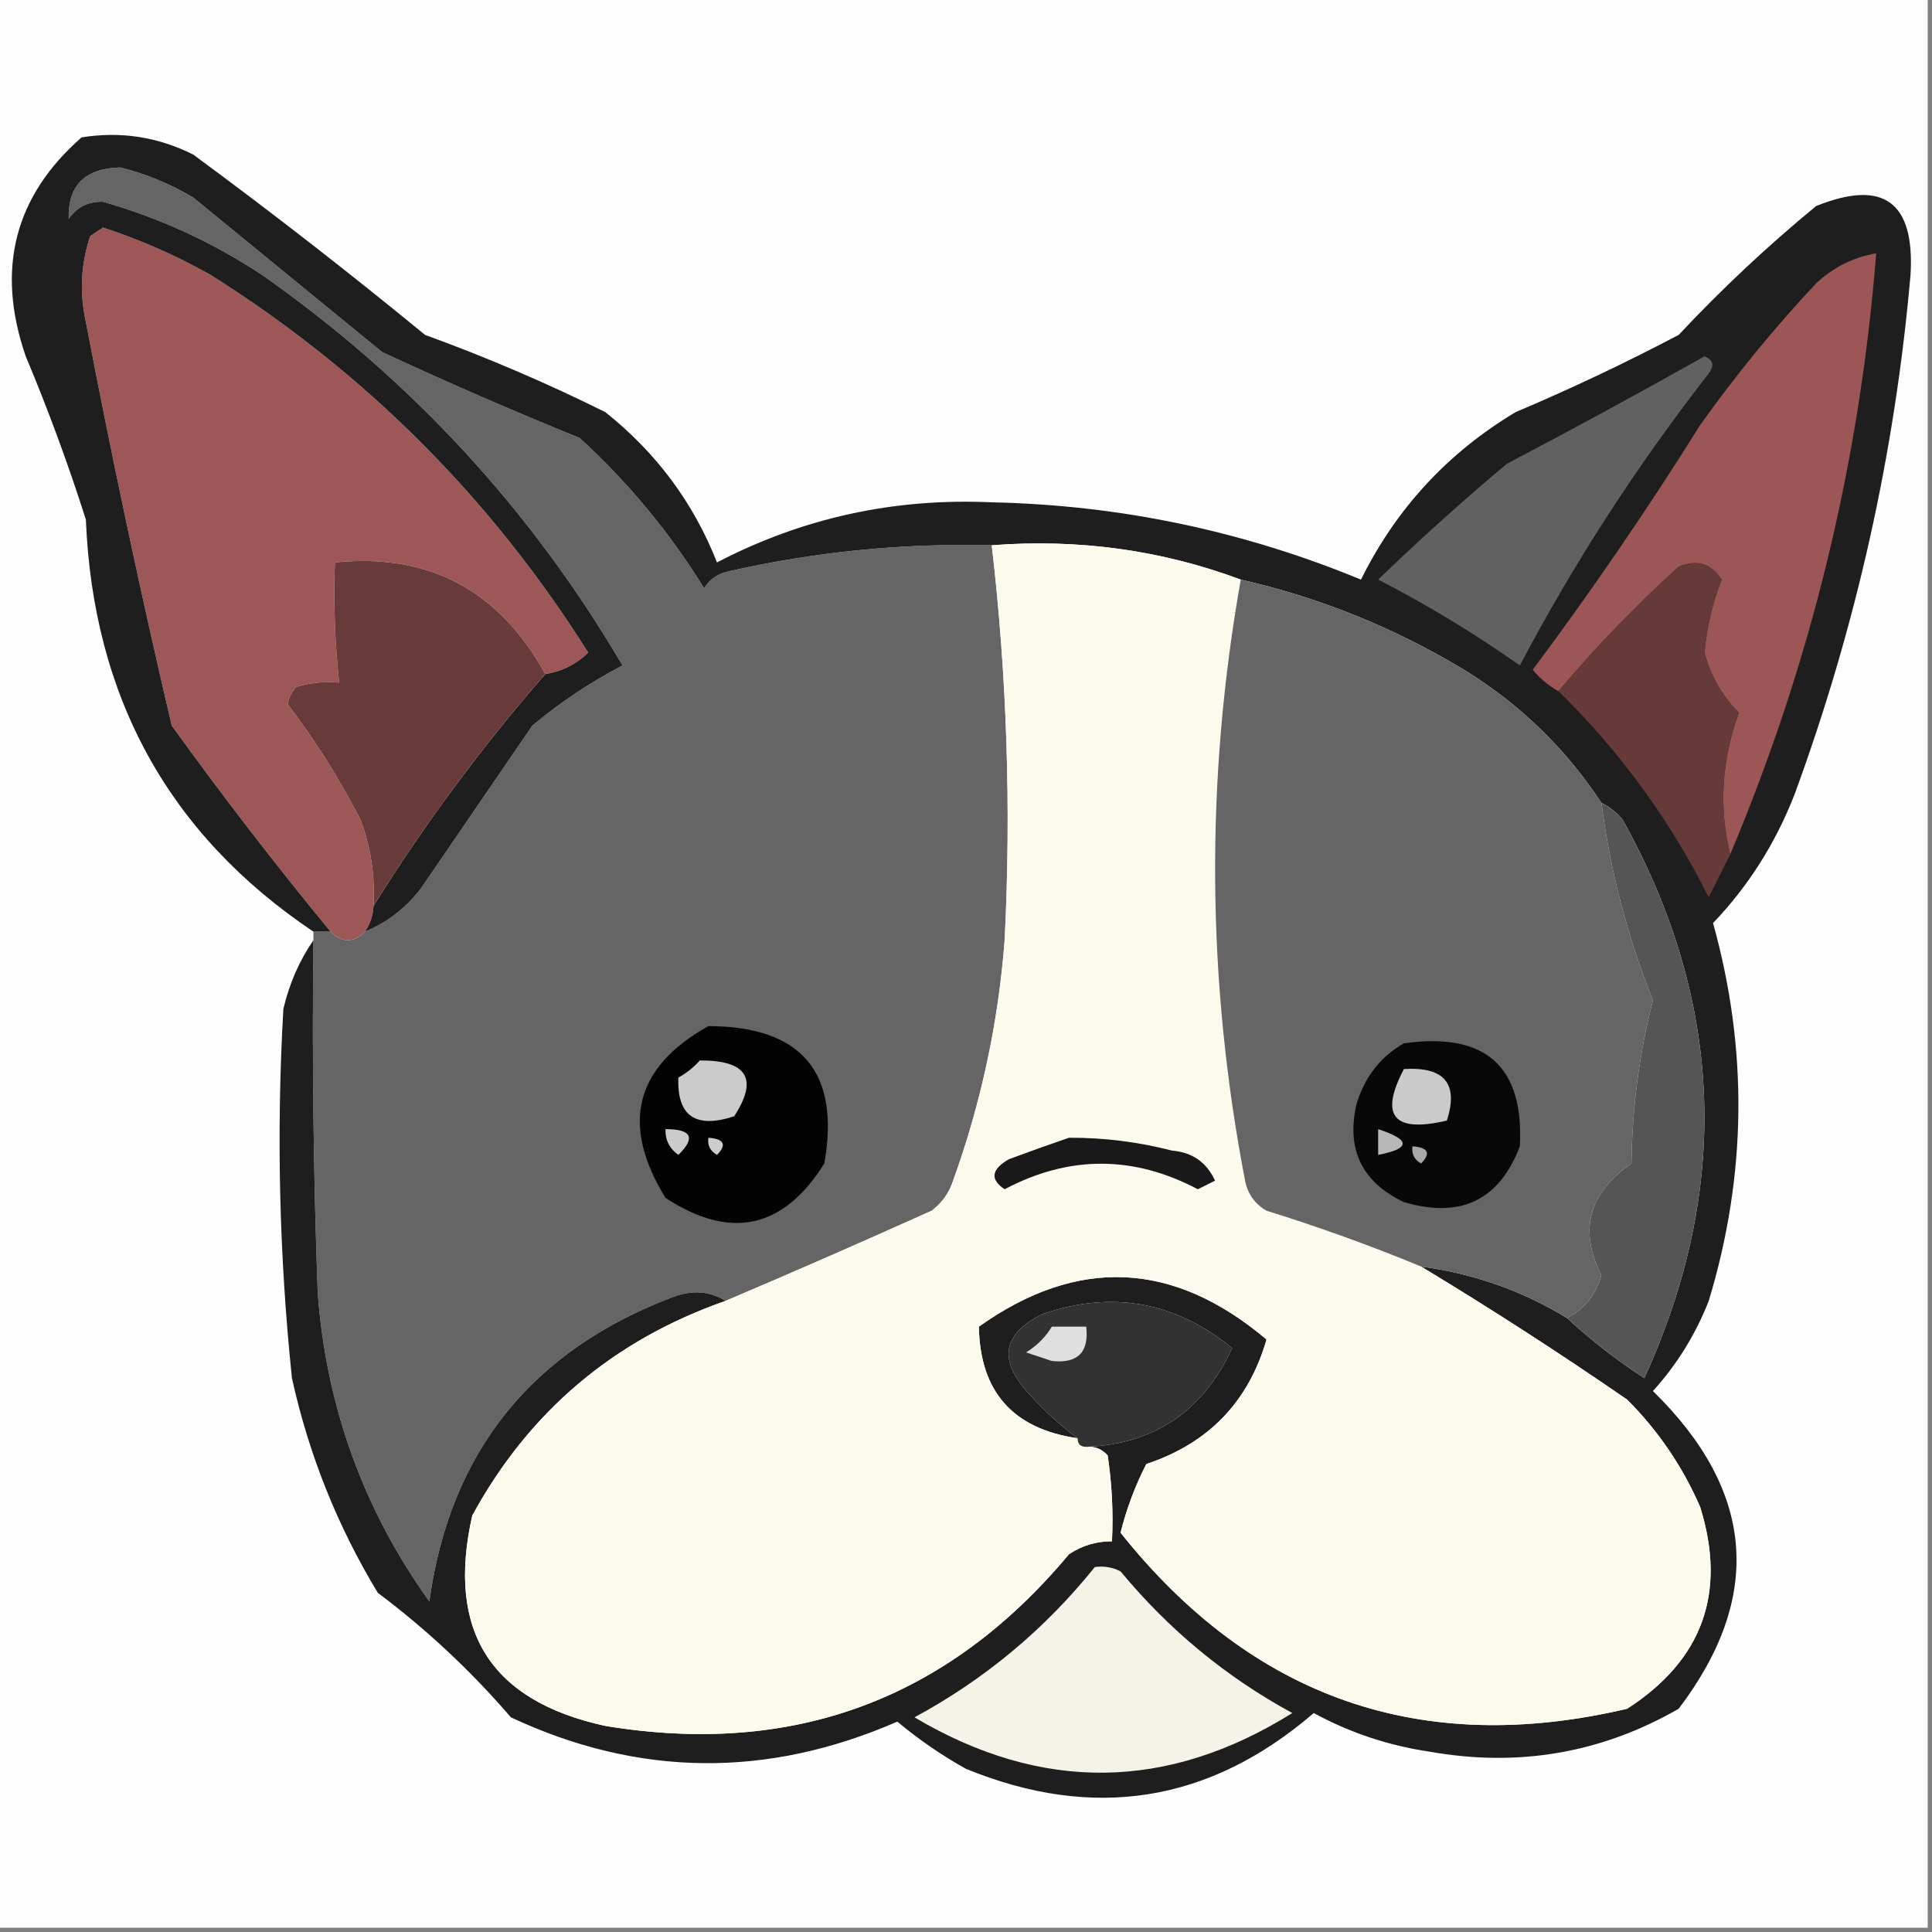 <?xml version="1.0" encoding="UTF-8"?>
<!DOCTYPE svg PUBLIC "-//W3C//DTD SVG 1.1//EN" "http://www.w3.org/Graphics/SVG/1.1/DTD/svg11.dtd">
<svg xmlns="http://www.w3.org/2000/svg" version="1.1" width="225px" height="225px" style="shape-rendering:geometricPrecision; text-rendering:geometricPrecision; image-rendering:optimizeQuality; fill-rule:evenodd; clip-rule:evenodd" xmlns:xlink="http://www.w3.org/1999/xlink">
<rect width="100%" height="100%" fill="#808080" stroke="none"/>
<g><path style="opacity:1" fill="#fdfdfd" d="M -0.5,-0.5 C 74.5,-0.5 149.5,-0.5 224.5,-0.5C 224.5,74.5 224.5,149.5 224.5,224.5C 149.5,224.5 74.5,224.5 -0.5,224.5C -0.5,149.5 -0.5,74.5 -0.5,-0.5 Z"/></g>
<g><path style="opacity:1" fill="#9e5757" d="M 63.5,78.5 C 58.115,68.726 49.948,64.393 39,65.5C 38.831,70.161 38.997,74.828 39.5,79.5C 37.801,79.34 36.134,79.507 34.5,80C 33.978,80.561 33.645,81.228 33.5,82C 36.713,86.223 39.547,90.723 42,95.5C 43.199,98.726 43.699,102.059 43.5,105.5C 43.443,106.609 43.11,107.609 42.5,108.5C 41.167,109.833 39.833,109.833 38.5,108.5C 32.109,100.741 25.942,92.74 20,84.5C 16.347,68.919 13.014,53.252 10,37.5C 9.248,34.106 9.415,30.773 10.5,27.5C 11,27.167 11.5,26.833 12,26.5C 16.343,27.921 20.509,29.754 24.5,32C 42.5,43.333 57.167,58 68.5,76C 67.09,77.372 65.423,78.205 63.5,78.5 Z"/></g>
<g><path style="opacity:1" fill="#656565" d="M 115.5,63.5 C 117.274,78.783 117.774,94.116 117,109.5C 116.265,119.108 114.265,128.441 111,137.5C 110.535,138.931 109.701,140.097 108.5,141C 100.478,144.612 92.478,148.112 84.5,151.5C 82.712,150.378 80.712,150.211 78.5,151C 61.906,157.249 52.406,169.082 50,186.5C 42.306,175.754 37.973,163.754 37,150.5C 36.5,136.837 36.333,123.171 36.5,109.5C 36.5,109.167 36.5,108.833 36.5,108.5C 37.167,108.5 37.833,108.5 38.5,108.5C 39.833,109.833 41.167,109.833 42.5,108.5C 45.056,107.457 47.223,105.79 49,103.5C 53.333,97.167 57.667,90.833 62,84.5C 65.242,81.794 68.742,79.461 72.5,77.5C 61.826,59.324 47.826,44.157 30.5,32C 24.77,28.218 18.603,25.385 12,23.5C 10.289,23.439 8.956,24.106 8,25.5C 7.888,21.611 9.888,19.611 14,19.5C 16.992,20.245 19.826,21.412 22.5,23C 29.833,29 37.167,35 44.5,41C 52.084,44.528 59.751,47.861 67.5,51C 73.168,56.188 78.002,62.021 82,68.5C 82.674,67.422 83.674,66.755 85,66.5C 95.046,64.242 105.212,63.242 115.5,63.5 Z"/></g>
<g><path style="opacity:1" fill="#1e1e1e" d="M 36.5,109.5 C 36.333,123.171 36.5,136.837 37,150.5C 37.973,163.754 42.306,175.754 50,186.5C 52.406,169.082 61.906,157.249 78.5,151C 80.712,150.211 82.712,150.378 84.5,151.5C 71.428,156.077 61.594,164.41 55,176.5C 51.962,189.933 57.128,198.1 70.5,201C 92.358,204.605 110.358,197.938 124.5,181C 126.025,179.991 127.692,179.491 129.5,179.5C 129.665,176.15 129.498,172.817 129,169.5C 128.329,168.748 127.496,168.414 126.5,168.5C 134.429,168.19 140.095,164.357 143.5,157C 136.893,151.6 129.56,150.267 121.5,153C 116.677,155.321 116.177,158.488 120,162.5C 121.73,164.402 123.563,166.069 125.5,167.5C 117.958,166.402 114.125,162.069 114,154.5C 125.49,146.33 136.657,146.83 147.5,156C 145.395,163.273 140.728,168.106 133.5,170.5C 132.197,173.043 131.197,175.71 130.5,178.5C 145.884,197.794 165.551,204.628 189.5,199C 198.28,193.328 201.113,185.495 198,175.5C 195.949,170.786 193.115,166.619 189.5,163C 181.605,157.56 173.605,152.393 165.5,147.5C 171.625,148.319 177.291,150.319 182.5,153.5C 185.25,156.055 188.25,158.388 191.5,160.5C 201.595,138.369 200.762,116.702 189,95.5C 188.292,94.62 187.458,93.953 186.5,93.5C 182.352,87.187 177.019,82.02 170.5,78C 162.367,73.097 153.7,69.597 144.5,67.5C 135.267,64.058 125.601,62.725 115.5,63.5C 105.212,63.242 95.046,64.242 85,66.5C 83.674,66.755 82.674,67.422 82,68.5C 78.002,62.021 73.168,56.188 67.5,51C 59.751,47.861 52.084,44.528 44.5,41C 37.167,35 29.833,29 22.5,23C 19.826,21.412 16.992,20.245 14,19.5C 9.888,19.611 7.888,21.611 8,25.5C 8.956,24.106 10.289,23.439 12,23.5C 18.603,25.385 24.77,28.218 30.5,32C 47.826,44.157 61.826,59.324 72.5,77.5C 68.742,79.461 65.242,81.794 62,84.5C 57.667,90.833 53.333,97.167 49,103.5C 47.223,105.79 45.056,107.457 42.5,108.5C 43.11,107.609 43.443,106.609 43.5,105.5C 49.423,96.004 56.09,87.004 63.5,78.5C 65.423,78.205 67.09,77.372 68.5,76C 57.167,58 42.5,43.333 24.5,32C 20.509,29.754 16.343,27.921 12,26.5C 11.5,26.833 11,27.167 10.5,27.5C 9.415,30.773 9.248,34.106 10,37.5C 13.014,53.252 16.347,68.919 20,84.5C 25.942,92.74 32.109,100.741 38.5,108.5C 37.833,108.5 37.167,108.5 36.5,108.5C 19.678,97.212 10.845,81.212 10,60.5C 7.945,54.058 5.612,47.724 3,41.5C -0.5,31.366 1.667,22.866 9.5,16C 14.039,15.268 18.372,15.934 22.5,18C 31.681,24.758 40.681,31.758 49.5,39C 56.698,41.619 63.698,44.619 70.5,48C 76.431,52.718 80.765,58.551 83.5,65.5C 93.463,60.312 104.13,57.979 115.5,58.5C 130.402,58.819 144.735,61.819 158.5,67.5C 162.589,59.244 168.589,52.744 176.5,48C 182.985,45.257 189.319,42.257 195.5,39C 200.532,33.633 205.865,28.634 211.5,24C 219.339,20.833 223.005,23.5 222.5,32C 220.681,52.763 216.181,72.93 209,92.5C 206.785,98.192 203.618,103.192 199.5,107.5C 203.598,122.208 203.432,136.874 199,151.5C 197.46,155.419 195.293,158.919 192.5,162C 204.388,173.621 205.388,185.955 195.5,199C 186.522,204.164 176.855,205.831 166.5,204C 161.715,203.294 157.215,201.794 153,199.5C 140.884,209.921 127.384,212.088 112.5,206C 109.659,204.414 106.993,202.58 104.5,200.5C 89.335,207.114 74.335,206.947 59.5,200C 54.852,194.596 49.685,189.763 44,185.5C 39.303,177.747 35.969,169.414 34,160.5C 32.511,146.197 32.177,131.864 33,117.5C 33.705,114.524 34.871,111.858 36.5,109.5 Z"/></g>
<g><path style="opacity:1" fill="#616161" d="M 198.5,41.5 C 199.525,41.897 199.692,42.563 199,43.5C 190.658,54.186 183.324,65.519 177,77.5C 171.75,73.79 166.25,70.457 160.5,67.5C 165.351,62.815 170.351,58.315 175.5,54C 183.282,49.917 190.949,45.751 198.5,41.5 Z"/></g>
<g><path style="opacity:1" fill="#9c5656" d="M 201.5,99.5 C 200.156,94.059 200.49,88.559 202.5,83C 200.539,81.022 199.206,78.688 198.5,76C 198.775,73.069 199.441,70.236 200.5,67.5C 199.307,65.616 197.641,65.116 195.5,66C 190.49,70.536 185.824,75.369 181.5,80.5C 180.373,79.878 179.373,79.045 178.5,78C 185.391,68.774 191.891,59.274 198,49.5C 202.122,43.709 206.622,38.209 211.5,33C 213.527,31.121 215.86,29.954 218.5,29.5C 216.596,53.781 210.929,77.115 201.5,99.5 Z"/></g>
<g><path style="opacity:1" fill="#fcf9ed" d="M 115.5,63.5 C 125.601,62.725 135.267,64.058 144.5,67.5C 140.356,90.86 140.522,114.194 145,137.5C 145.318,139.061 146.151,140.228 147.5,141C 153.629,142.902 159.629,145.069 165.5,147.5C 173.605,152.393 181.605,157.56 189.5,163C 193.115,166.619 195.949,170.786 198,175.5C 201.113,185.495 198.28,193.328 189.5,199C 165.551,204.628 145.884,197.794 130.5,178.5C 131.197,175.71 132.197,173.043 133.5,170.5C 140.728,168.106 145.395,163.273 147.5,156C 136.657,146.83 125.49,146.33 114,154.5C 114.125,162.069 117.958,166.402 125.5,167.5C 125.5,168.167 125.833,168.5 126.5,168.5C 127.496,168.414 128.329,168.748 129,169.5C 129.498,172.817 129.665,176.15 129.5,179.5C 127.692,179.491 126.025,179.991 124.5,181C 110.358,197.938 92.358,204.605 70.5,201C 57.128,198.1 51.962,189.933 55,176.5C 61.594,164.41 71.428,156.077 84.5,151.5C 92.478,148.112 100.478,144.612 108.5,141C 109.701,140.097 110.535,138.931 111,137.5C 114.265,128.441 116.265,119.108 117,109.5C 117.774,94.116 117.274,78.783 115.5,63.5 Z"/></g>
<g><path style="opacity:1" fill="#683a3a" d="M 63.5,78.5 C 56.09,87.004 49.423,96.004 43.5,105.5C 43.699,102.059 43.199,98.726 42,95.5C 39.547,90.723 36.713,86.223 33.5,82C 33.645,81.228 33.978,80.561 34.5,80C 36.134,79.507 37.801,79.34 39.5,79.5C 38.997,74.828 38.831,70.161 39,65.5C 49.948,64.393 58.115,68.726 63.5,78.5 Z"/></g>
<g><path style="opacity:1" fill="#673a3a" d="M 201.5,99.5 C 200.68,101.14 199.847,102.807 199,104.5C 194.495,95.501 188.662,87.501 181.5,80.5C 185.824,75.369 190.49,70.536 195.5,66C 197.641,65.116 199.307,65.616 200.5,67.5C 199.441,70.236 198.775,73.069 198.5,76C 199.206,78.688 200.539,81.022 202.5,83C 200.49,88.559 200.156,94.059 201.5,99.5 Z"/></g>
<g><path style="opacity:1" fill="#656565" d="M 144.5,67.5 C 153.7,69.597 162.367,73.097 170.5,78C 177.019,82.02 182.352,87.187 186.5,93.5C 187.547,101.49 189.547,109.157 192.5,116.5C 190.913,122.639 190.08,128.972 190,135.5C 185.008,138.956 183.841,143.289 186.5,148.5C 185.867,150.786 184.534,152.452 182.5,153.5C 177.291,150.319 171.625,148.319 165.5,147.5C 159.629,145.069 153.629,142.902 147.5,141C 146.151,140.228 145.318,139.061 145,137.5C 140.522,114.194 140.356,90.86 144.5,67.5 Z"/></g>
<g><path style="opacity:1" fill="#555555" d="M 186.5,93.5 C 187.458,93.953 188.292,94.62 189,95.5C 200.762,116.702 201.595,138.369 191.5,160.5C 188.25,158.388 185.25,156.055 182.5,153.5C 184.534,152.452 185.867,150.786 186.5,148.5C 183.841,143.289 185.008,138.956 190,135.5C 190.08,128.972 190.913,122.639 192.5,116.5C 189.547,109.157 187.547,101.49 186.5,93.5 Z"/></g>
<g><path style="opacity:1" fill="#030303" d="M 82.5,119.5 C 93.374,119.536 97.874,124.87 96,135.5C 91.225,143.12 85.058,144.453 77.5,139.5C 72.251,130.961 73.918,124.295 82.5,119.5 Z"/></g>
<g><path style="opacity:1" fill="#080808" d="M 163.5,121.5 C 172.998,120.173 177.498,124.173 177,133.5C 174.611,139.777 170.111,141.943 163.5,140C 158.574,137.647 156.74,133.814 158,128.5C 158.967,125.379 160.8,123.046 163.5,121.5 Z"/></g>
<g><path style="opacity:1" fill="#cbcbcb" d="M 81.5,123.5 C 87.016,123.473 88.349,125.64 85.5,130C 81.002,131.477 78.835,129.977 79,125.5C 79.995,124.934 80.828,124.267 81.5,123.5 Z"/></g>
<g><path style="opacity:1" fill="#cacaca" d="M 163.5,124.5 C 168.22,124.206 169.886,126.206 168.5,130.5C 162.29,131.967 160.623,129.967 163.5,124.5 Z"/></g>
<g><path style="opacity:1" fill="#cbcbcb" d="M 77.5,131.5 C 80.548,131.494 81.048,132.494 79,134.5C 77.961,133.756 77.461,132.756 77.5,131.5 Z"/></g>
<g><path style="opacity:1" fill="#cdcdcd" d="M 82.5,132.5 C 84.337,132.639 84.67,133.306 83.5,134.5C 82.703,134.043 82.369,133.376 82.5,132.5 Z"/></g>
<g><path style="opacity:1" fill="#191919" d="M 124.5,132.5 C 128.56,132.485 132.56,132.985 136.5,134C 138.861,134.197 140.528,135.364 141.5,137.5C 140.833,137.833 140.167,138.167 139.5,138.5C 131.992,134.535 124.492,134.535 117,138.5C 115.274,137.352 115.441,136.185 117.5,135C 119.927,134.098 122.26,133.264 124.5,132.5 Z"/></g>
<g><path style="opacity:1" fill="#b8b8b8" d="M 160.5,131.5 C 164.31,132.754 164.31,133.754 160.5,134.5C 160.5,133.5 160.5,132.5 160.5,131.5 Z"/></g>
<g><path style="opacity:1" fill="#a8a8a8" d="M 164.5,133.5 C 166.337,133.639 166.67,134.306 165.5,135.5C 164.702,135.043 164.369,134.376 164.5,133.5 Z"/></g>
<g><path style="opacity:1" fill="#323232" d="M 126.5,168.5 C 125.833,168.5 125.5,168.167 125.5,167.5C 123.563,166.069 121.73,164.402 120,162.5C 116.177,158.488 116.677,155.321 121.5,153C 129.56,150.267 136.893,151.6 143.5,157C 140.095,164.357 134.429,168.19 126.5,168.5 Z"/></g>
<g><path style="opacity:1" fill="#dfdfdf" d="M 122.5,154.5 C 123.833,154.5 125.167,154.5 126.5,154.5C 126.845,157.488 125.512,158.821 122.5,158.5C 121.5,158.167 120.5,157.833 119.5,157.5C 120.77,156.712 121.77,155.712 122.5,154.5 Z"/></g>
<g><path style="opacity:1" fill="#f5f2e7" d="M 127.5,182.5 C 128.552,182.351 129.552,182.517 130.5,183C 136.148,189.822 142.814,195.322 150.5,199.5C 135.949,208.595 121.283,208.761 106.5,200C 114.679,195.578 121.679,189.744 127.5,182.5 Z"/></g>
</svg>
